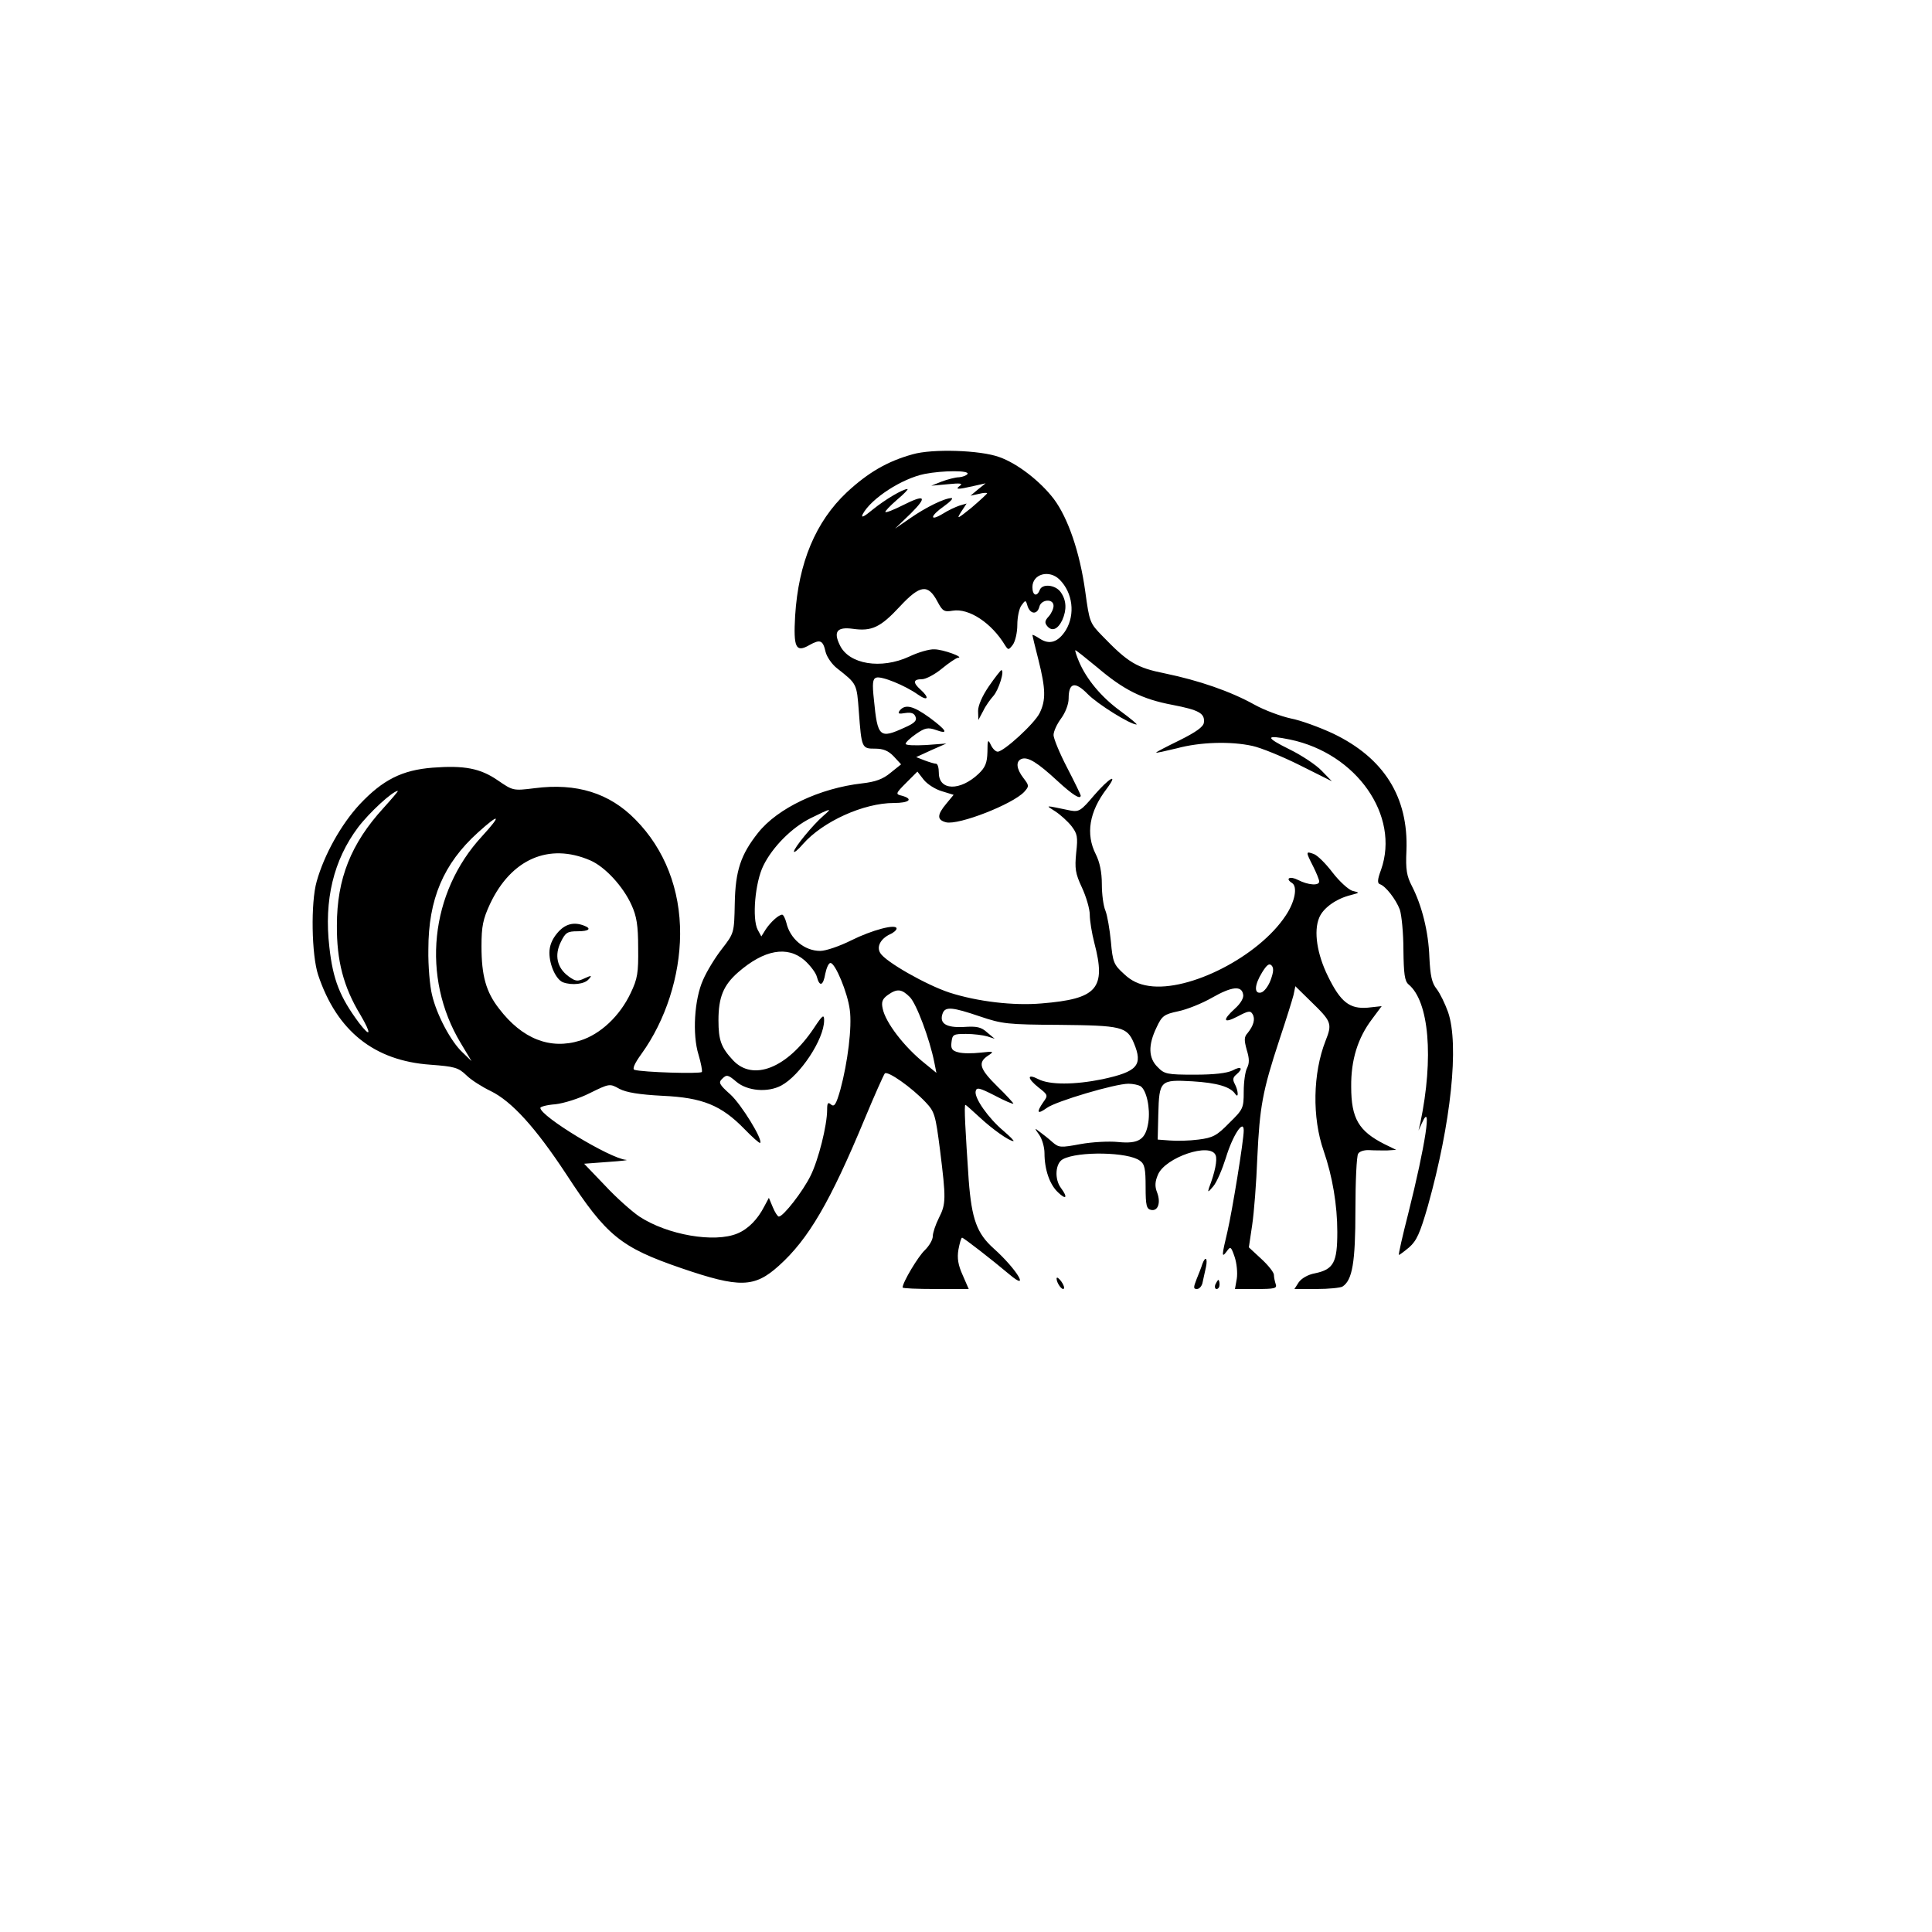 <?xml version="1.0" standalone="no"?>
<!DOCTYPE svg PUBLIC "-//W3C//DTD SVG 20010904//EN"
 "http://www.w3.org/TR/2001/REC-SVG-20010904/DTD/svg10.dtd">
<svg version="1.0" xmlns="http://www.w3.org/2000/svg"
 width="640pt" height="640pt" viewBox="0 0 640 640"
 preserveAspectRatio="xMidYMid meet">
<g transform="translate(0,640) scale(0.1,-0.1)"
fill="#000000" stroke="none">
<path d="M3023 4895 c-83 -23 -147 -60 -218 -126 -103 -97 -160 -233 -171
-409 -6 -105 2 -123 47 -97 36 20 45 17 54 -23 4 -16 21 -41 38 -54 66 -52 65
-50 72 -143 9 -122 10 -123 54 -123 27 0 44 -7 62 -26 l24 -26 -35 -28 c-25
-21 -50 -30 -94 -35 -141 -16 -280 -82 -345 -164 -57 -72 -75 -125 -77 -234
-2 -98 -2 -98 -43 -151 -22 -28 -50 -74 -62 -102 -29 -64 -36 -181 -15 -248 8
-27 13 -53 11 -57 -5 -7 -197 -1 -223 7 -8 2 -1 20 23 53 80 111 127 257 128
396 1 148 -51 282 -148 380 -86 88 -195 122 -334 104 -72 -9 -72 -8 -122 26
-58 40 -111 50 -216 42 -101 -8 -165 -40 -242 -122 -61 -66 -117 -166 -142
-255 -20 -70 -17 -244 5 -310 62 -185 185 -284 372 -297 79 -6 92 -9 119 -35
16 -16 53 -39 80 -52 70 -34 149 -121 251 -276 133 -204 180 -242 381 -311
193 -66 242 -65 323 8 98 88 170 211 285 488 32 77 62 144 66 149 9 10 89 -46
136 -96 29 -31 32 -41 47 -158 20 -161 20 -178 -4 -225 -11 -22 -20 -49 -20
-60 0 -12 -12 -32 -26 -46 -22 -20 -74 -107 -74 -124 0 -3 49 -5 109 -5 l110
0 -20 46 c-15 33 -19 56 -14 85 4 21 9 39 12 39 5 0 99 -73 156 -121 72 -61
25 17 -51 85 -56 50 -73 97 -83 226 -11 164 -16 250 -11 250 2 0 23 -19 48
-42 42 -39 97 -78 111 -78 4 0 -11 15 -33 34 -50 42 -97 109 -92 131 3 14 12
12 63 -14 32 -17 60 -29 62 -27 1 1 -22 27 -52 56 -60 59 -67 80 -32 103 21
14 20 15 -25 10 -26 -3 -59 -3 -73 1 -21 5 -26 12 -23 34 3 25 6 27 48 27 25
0 56 -4 70 -8 l25 -8 -25 21 c-20 18 -34 21 -78 18 -58 -3 -82 12 -69 46 9 22
32 20 123 -11 74 -25 91 -27 264 -28 205 -2 223 -6 246 -60 31 -74 12 -95
-104 -120 -93 -19 -175 -19 -212 0 -39 20 -38 3 1 -28 31 -24 31 -26 15 -48
-24 -35 -20 -42 12 -19 30 22 226 80 270 80 15 0 33 -4 40 -8 20 -13 33 -73
26 -120 -9 -57 -31 -72 -101 -65 -30 3 -86 0 -124 -7 -65 -12 -71 -12 -92 6
-12 11 -31 26 -42 34 -19 15 -19 14 -2 -10 9 -13 17 -40 17 -60 0 -54 17 -104
45 -130 27 -26 33 -17 10 14 -23 30 -19 83 6 96 50 27 217 24 255 -5 16 -11
19 -27 19 -87 0 -61 3 -73 18 -76 23 -5 33 24 20 58 -8 20 -7 36 3 59 24 57
174 108 191 64 6 -15 -2 -56 -22 -108 -5 -16 -3 -15 14 5 12 14 30 57 42 95
22 73 59 130 59 90 0 -33 -38 -266 -54 -335 -19 -80 -20 -89 -2 -65 12 17 14
16 26 -19 7 -21 10 -53 7 -72 l-6 -34 71 0 c60 0 69 2 64 16 -3 9 -6 23 -6 31
0 8 -19 32 -42 53 l-41 38 11 74 c6 40 14 141 17 223 8 169 17 220 73 390 22
66 43 133 47 149 l6 29 50 -49 c70 -68 73 -74 50 -132 -42 -107 -45 -254 -6
-365 29 -84 45 -179 45 -268 0 -101 -12 -124 -74 -137 -23 -4 -45 -17 -54 -30
l-14 -22 73 0 c41 0 79 4 86 8 33 21 43 80 43 254 0 95 4 179 9 186 4 8 21 13
37 12 16 -1 43 -1 59 -1 l30 2 -39 19 c-85 43 -110 85 -110 190 -1 89 22 162
69 224 l32 43 -46 -5 c-60 -5 -90 18 -132 104 -36 73 -48 149 -29 194 13 32
56 63 105 75 30 8 30 8 5 14 -13 4 -43 31 -66 61 -22 29 -50 57 -62 61 -27 10
-27 8 -2 -41 11 -22 20 -44 20 -50 0 -15 -37 -12 -70 5 -27 14 -44 5 -20 -10
19 -12 10 -62 -21 -108 -89 -135 -319 -253 -453 -233 -34 5 -59 17 -83 40 -33
30 -37 38 -43 107 -4 41 -12 87 -18 102 -7 16 -12 55 -12 88 0 40 -7 73 -20
99 -34 67 -22 141 36 217 41 55 9 37 -42 -22 -43 -51 -50 -55 -78 -50 -88 18
-84 19 -50 -3 17 -11 41 -33 53 -48 20 -26 22 -36 16 -89 -5 -52 -3 -68 19
-115 14 -30 26 -71 26 -90 0 -20 7 -62 15 -93 40 -152 10 -186 -175 -201 -92
-8 -212 6 -305 36 -76 25 -212 102 -229 131 -13 21 1 47 32 62 12 5 22 14 22
19 0 17 -82 -5 -150 -39 -38 -19 -84 -35 -103 -35 -52 0 -100 40 -112 93 -4
15 -10 27 -14 27 -11 0 -37 -23 -54 -48 l-15 -24 -12 22 c-19 36 -9 157 19
213 30 61 94 126 157 157 69 34 72 34 42 8 -35 -30 -98 -107 -98 -119 0 -5 14
6 30 25 66 75 201 136 301 136 51 0 66 13 27 24 -22 5 -22 7 14 43 l37 37 21
-27 c12 -15 39 -32 60 -38 l39 -12 -24 -29 c-31 -37 -32 -54 -1 -62 42 -10
221 60 259 101 17 19 16 21 -3 46 -23 30 -26 55 -6 63 21 8 53 -12 119 -73 51
-47 77 -63 77 -48 0 2 -20 44 -45 92 -25 48 -45 97 -45 108 0 12 11 36 25 55
14 19 25 47 25 66 0 53 21 58 63 15 32 -33 141 -101 162 -101 4 0 -20 20 -54
45 -63 46 -112 105 -137 164 -8 19 -13 35 -12 37 2 1 34 -25 73 -57 87 -74
148 -105 249 -124 88 -17 108 -28 104 -59 -2 -14 -26 -31 -80 -58 -43 -21 -78
-39 -78 -41 0 -2 30 5 68 14 77 21 179 24 251 8 28 -6 99 -35 157 -64 l106
-53 -34 35 c-18 19 -66 51 -107 71 -81 40 -80 49 3 32 220 -46 364 -252 301
-431 -12 -32 -13 -45 -4 -48 19 -6 53 -50 66 -84 6 -18 12 -78 12 -133 1 -80
4 -104 17 -115 68 -56 84 -243 39 -459 l-6 -25 11 24 c35 79 12 -72 -45 -299
-19 -74 -33 -136 -31 -137 1 -1 16 10 34 25 25 22 36 47 62 137 77 275 104
534 67 642 -10 28 -27 63 -38 77 -16 20 -21 44 -24 105 -3 85 -25 172 -58 236
-17 33 -21 54 -18 117 7 177 -74 307 -243 388 -45 21 -108 44 -140 50 -32 7
-87 27 -121 46 -79 44 -184 80 -295 103 -95 19 -123 36 -208 124 -42 43 -43
46 -57 148 -18 130 -57 243 -104 306 -45 59 -121 118 -181 139 -63 23 -222 28
-287 9z m182 -65 c-3 -5 -16 -10 -28 -11 -12 0 -38 -7 -57 -14 l-35 -14 55 5
c40 4 51 3 40 -5 -18 -13 -7 -13 45 -1 l40 9 -25 -20 -25 -21 28 6 c15 4 27 4
27 2 0 -2 -24 -24 -52 -48 -46 -37 -50 -39 -35 -15 l19 29 -24 -7 c-12 -4 -38
-16 -55 -27 -45 -27 -42 -7 4 25 21 15 32 27 25 27 -23 0 -84 -30 -136 -66
l-51 -35 52 50 c57 57 48 65 -29 26 -28 -14 -53 -24 -55 -21 -2 2 15 20 38 40
24 20 39 36 35 36 -15 0 -73 -34 -115 -68 -30 -25 -40 -29 -33 -15 28 52 130
118 205 133 62 12 149 12 142 0z m305 -350 c44 -44 52 -115 21 -167 -25 -40
-54 -50 -86 -29 -14 9 -25 15 -25 12 0 -2 9 -39 20 -82 24 -96 25 -133 4 -176
-17 -35 -119 -128 -139 -128 -7 0 -17 10 -23 23 -9 19 -11 17 -11 -24 -1 -36
-7 -51 -29 -72 -61 -58 -132 -57 -132 3 0 17 -4 30 -9 30 -5 0 -22 5 -38 11
l-28 11 50 23 50 22 -67 -5 c-38 -2 -68 -1 -68 4 0 5 16 20 35 33 29 20 39 22
65 13 44 -16 37 -2 -21 41 -54 39 -80 45 -98 24 -8 -11 -5 -13 18 -9 20 3 30
-1 34 -13 5 -12 -4 -21 -36 -35 -83 -38 -90 -33 -102 92 -6 54 -4 69 7 73 17
7 97 -26 139 -56 33 -23 39 -11 9 16 -27 24 -25 35 4 35 13 0 43 16 66 35 23
19 47 35 53 36 24 1 -49 28 -78 28 -16 1 -54 -10 -83 -24 -93 -43 -200 -26
-230 38 -22 45 -9 61 43 54 63 -9 92 5 156 74 67 72 93 75 124 17 17 -32 22
-36 51 -31 54 9 129 -41 173 -114 11 -17 12 -17 26 1 8 11 15 40 15 66 0 25 6
55 14 65 13 18 14 18 20 -3 9 -27 32 -29 39 -2 6 25 47 28 47 3 0 -9 -7 -25
-16 -35 -13 -14 -14 -21 -5 -32 16 -19 35 -11 50 20 15 34 14 65 -5 92 -17 25
-62 30 -70 7 -9 -23 -24 -18 -24 10 0 44 56 59 90 25z m-2240 -757 c-107 -117
-154 -234 -154 -388 -1 -117 22 -205 78 -297 37 -63 35 -78 -5 -26 -63 85 -86
142 -98 251 -18 156 14 288 95 396 37 49 115 121 132 121 2 0 -19 -25 -48 -57z
m327 -93 c-173 -187 -202 -467 -71 -685 l36 -60 -30 29 c-38 35 -86 125 -101
191 -7 28 -13 95 -12 150 0 166 50 284 164 387 73 66 80 60 14 -12z m358 -80
c49 -21 109 -86 137 -148 17 -37 22 -68 22 -142 1 -83 -2 -102 -25 -150 -36
-76 -100 -136 -167 -157 -99 -31 -192 5 -269 106 -43 55 -58 109 -58 206 0 67
5 90 28 140 70 149 195 204 332 145z m710 -331 c19 -17 38 -42 41 -55 9 -34
21 -30 28 11 4 19 11 35 17 35 16 0 57 -99 64 -155 8 -57 -7 -175 -31 -264
-14 -49 -20 -59 -31 -50 -10 9 -13 6 -13 -17 0 -52 -29 -167 -55 -219 -25 -51
-90 -135 -105 -135 -4 0 -13 14 -20 31 l-13 31 -15 -28 c-22 -43 -53 -75 -89
-90 -76 -32 -232 -5 -325 56 -25 17 -77 63 -114 103 l-69 72 80 6 c44 3 70 6
58 7 -53 5 -283 144 -283 172 0 4 22 10 50 12 27 3 79 19 114 37 65 32 66 32
98 14 23 -12 66 -19 143 -23 132 -6 194 -31 271 -110 26 -27 50 -48 52 -46 10
10 -62 127 -98 160 -38 34 -41 40 -27 53 14 14 19 13 47 -11 36 -30 103 -36
148 -12 62 33 142 153 142 216 0 21 -5 18 -34 -26 -89 -133 -202 -177 -268
-106 -39 42 -48 66 -48 132 0 76 16 116 65 159 86 75 163 89 220 40z m1544
-66 c-8 -21 -22 -39 -32 -41 -23 -5 -22 25 4 67 15 24 23 31 31 23 8 -8 7 -22
-3 -49z m-91 -47 c3 -11 -8 -30 -27 -47 -43 -39 -39 -51 9 -26 34 18 42 20 49
8 10 -16 4 -38 -16 -63 -12 -13 -12 -23 -3 -56 9 -29 9 -44 1 -60 -6 -11 -11
-46 -11 -78 0 -55 -2 -59 -48 -104 -41 -42 -54 -49 -102 -55 -30 -4 -73 -5
-95 -3 l-40 3 2 84 c3 112 6 115 113 109 82 -5 126 -18 142 -42 12 -17 10 12
-2 34 -7 13 -6 21 5 30 25 21 17 30 -12 14 -19 -9 -60 -14 -126 -14 -91 0
-100 2 -122 25 -31 30 -32 73 -4 131 18 39 25 44 72 54 29 6 79 26 112 45 65
37 98 41 103 11z m-1104 -9 c22 -22 66 -140 81 -216 l7 -35 -38 31 c-68 54
-131 136 -140 182 -5 22 -1 32 17 45 31 22 46 20 73 -7z"/>
<path d="M3276 4127 c-22 -32 -36 -64 -36 -82 l1 -30 16 30 c8 17 24 39 34 50
17 19 38 85 26 85 -2 0 -21 -24 -41 -53z"/>
<path d="M1846 3309 c-17 -20 -26 -42 -26 -65 0 -41 22 -89 45 -98 30 -11 72
-6 85 10 12 13 10 14 -14 3 -23 -11 -30 -10 -53 7 -38 28 -47 70 -25 114 15
31 22 35 55 35 39 0 48 9 21 19 -34 13 -63 5 -88 -25z"/>
<path d="M3983 2213 c-3 -10 -12 -33 -19 -50 -11 -28 -11 -33 1 -33 8 0 17 10
19 23 3 12 7 34 11 50 6 30 -2 37 -12 10z"/>
<path d="M3500 2165 c0 -15 18 -40 24 -34 3 3 -1 14 -9 25 -8 10 -14 15 -15 9z"/>
<path d="M4026 2145 c-3 -8 -1 -15 4 -15 6 0 10 7 10 15 0 8 -2 15 -4 15 -2 0
-6 -7 -10 -15z"/>
</g>
</svg>
